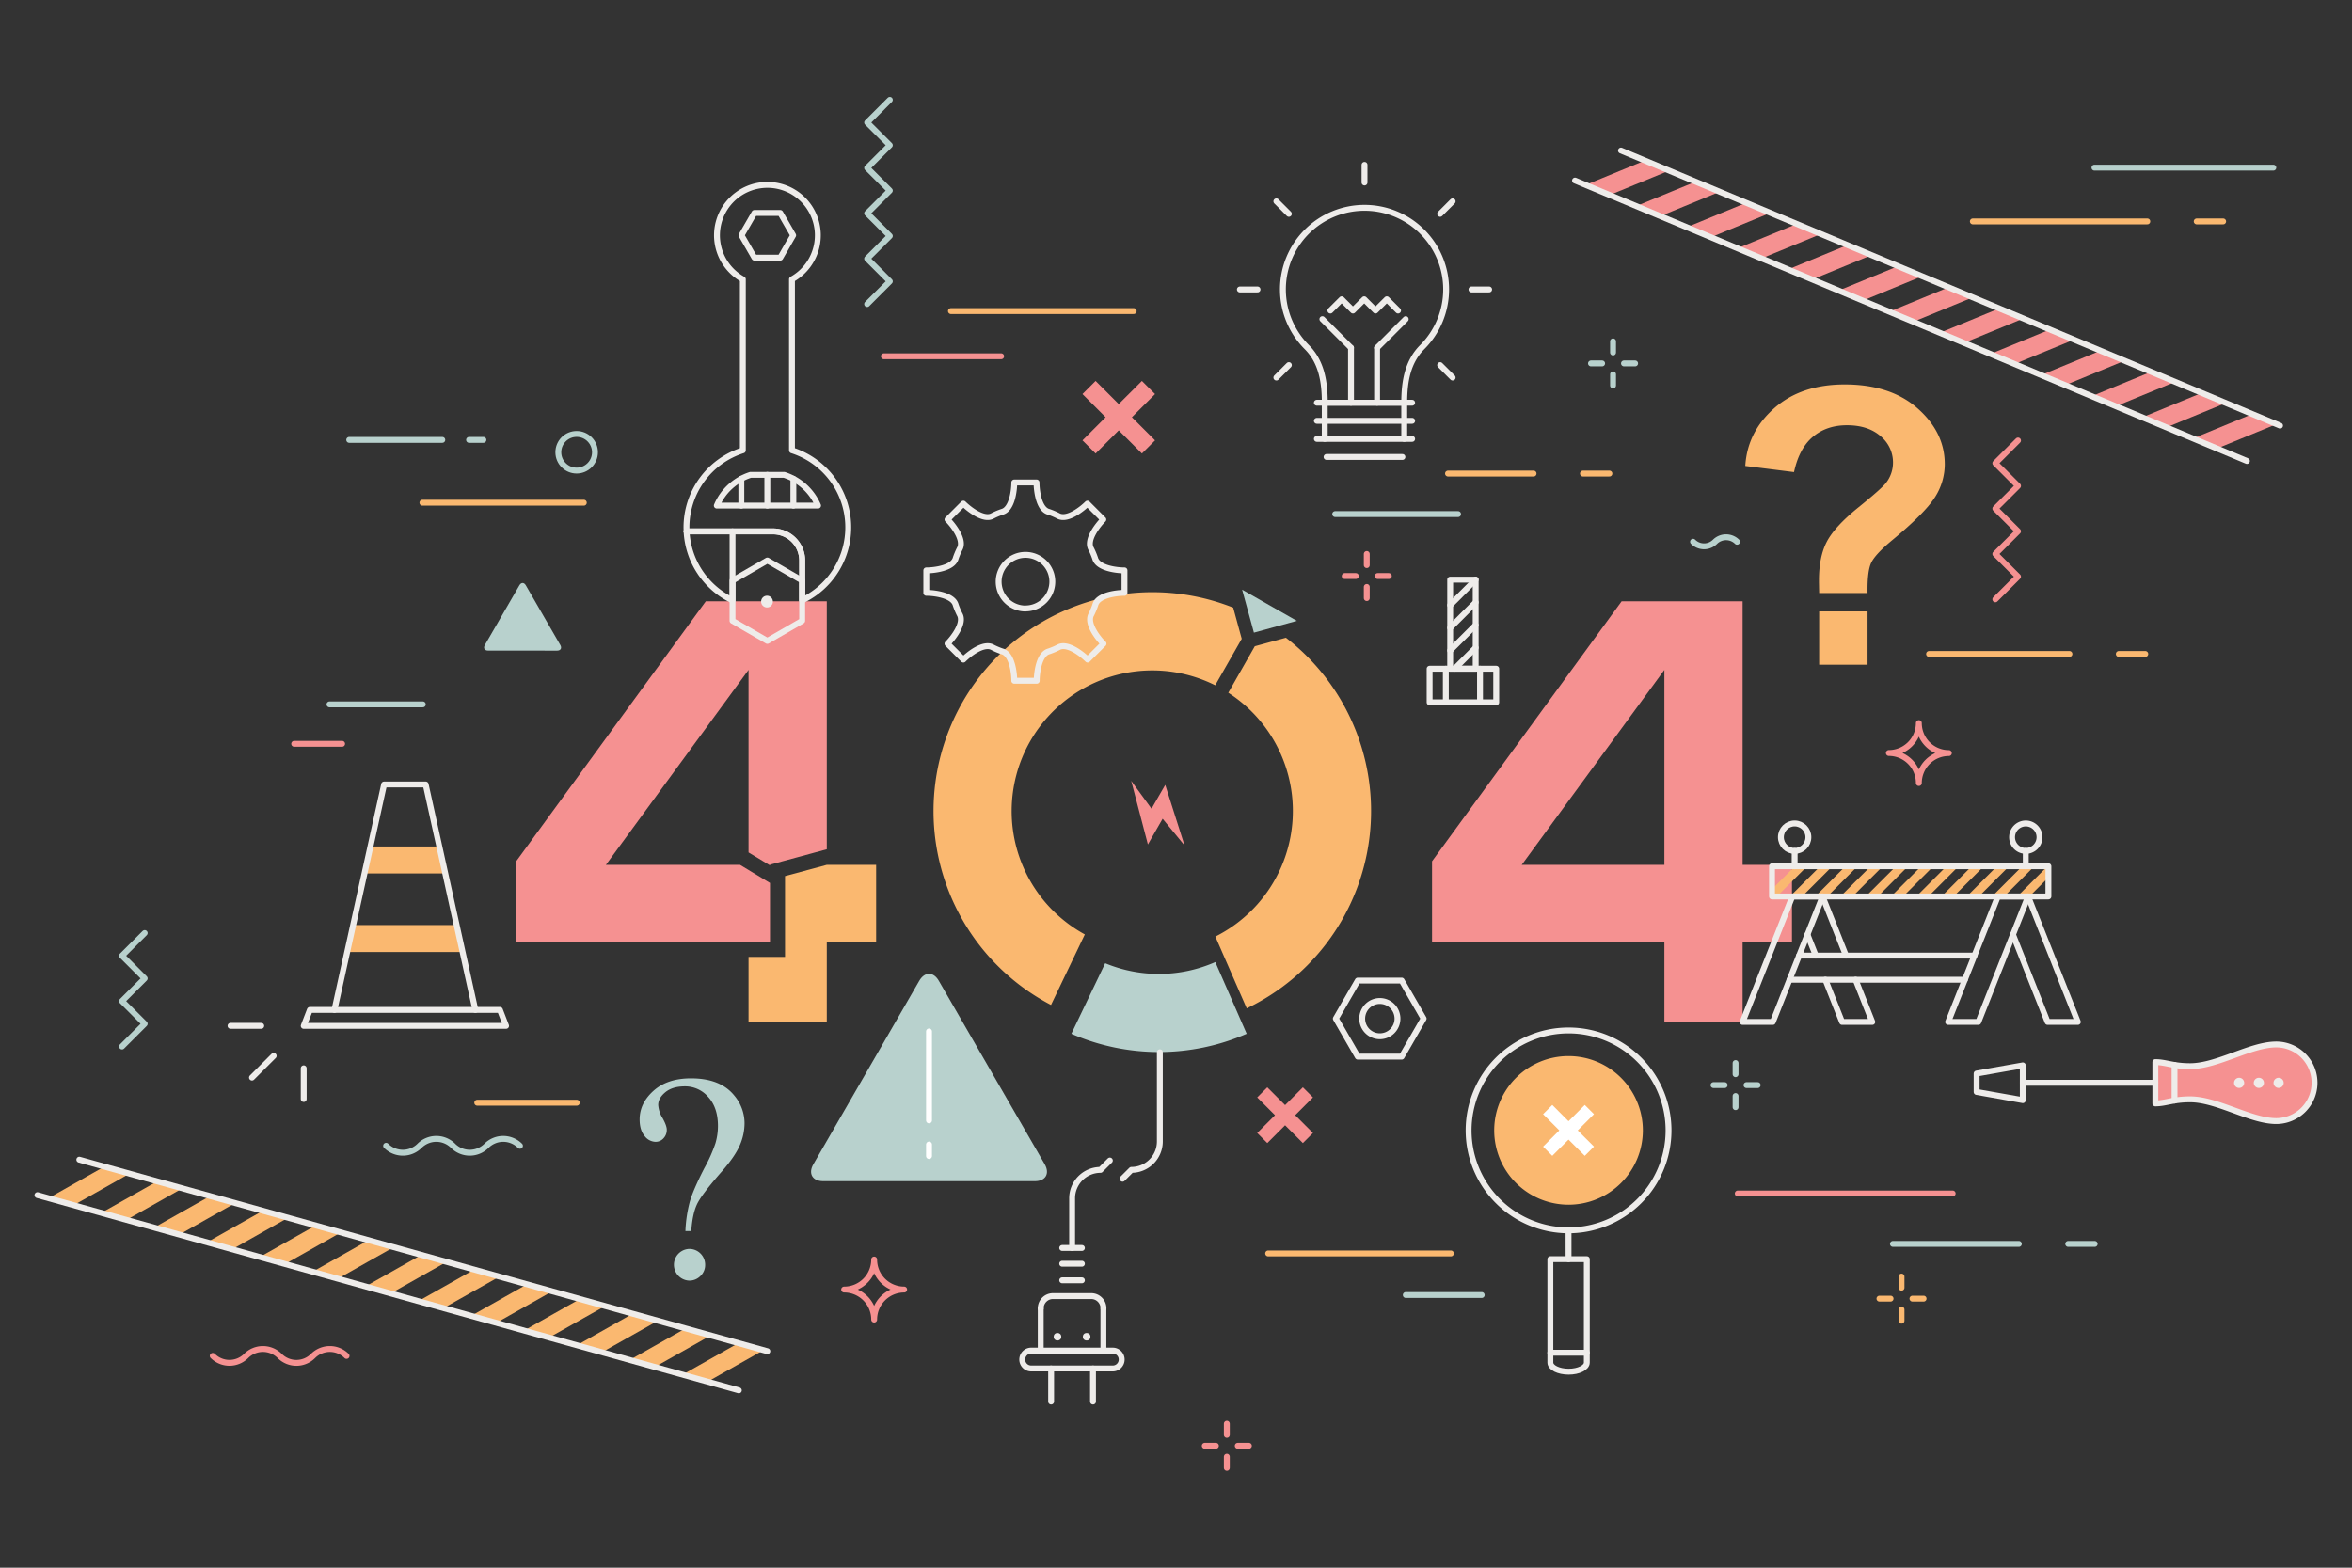 <svg xmlns="http://www.w3.org/2000/svg" viewBox="0 0 1200 800">
    <rect x="0" y="0" width="1200" height="800" fill="#333333" stroke="none"/>
    <g data-name="Secondary shapes">
        <path fill="#f59191"
            d="M889.09,441.34V306.84H827.37L730.64,439.5v41.14H849.17v40.84h39.92V480.64h25.18v-39.3Zm-39.92,0H776.39l72.78-99.49Z" />
        <polygon fill="#fab870"
            points="421.83 441.34 400.52 447.08 400.52 488.32 381.91 488.32 381.91 521.49 421.83 521.49 421.83 480.64 447.01 480.64 447.01 441.34 421.83 441.34" />
        <polygon fill="#f59191"
            points="360.11 306.84 263.38 439.5 263.38 480.64 392.85 480.64 392.85 450.57 377.57 441.34 309.13 441.34 381.91 341.85 381.91 435 392.85 441.61 392.85 441.25 421.83 433.39 421.83 306.84 360.11 306.84" />
        <path fill="#fab870"
            d="M516.15,413.84A71.74,71.74,0,0,1,620,349.71L633.53,326l-4.35-15.91a111.67,111.67,0,0,0-92.95,202.75l17.25-36A71.71,71.71,0,0,1,516.15,413.84Z" />
        <path fill="#b8d1cd"
            d="M591.35,497a71.54,71.54,0,0,1-27.48-5.46l-17.26,36a111.92,111.92,0,0,0,89.45,0l-16-36.59A71.47,71.47,0,0,1,591.35,497Z" />
        <path fill="#fab870"
            d="M656.08,325.44l-15.88,4.35-13.52,23.73a71.71,71.71,0,0,1-6.6,124.42l16,36.63a111.67,111.67,0,0,0,20-189.13Z" />
        <polygon fill="#b8d1cd" points="639.75 322.84 661.67 316.83 633.74 300.92 639.75 322.84" />
        <path fill="#fab870"
            d="M952.83,302.62h-24.7q-.11-5.31-.1-6.47,0-12,4-19.69t15.92-17.37q11.94-9.64,14.27-12.64a16.82,16.82,0,0,0,3.6-10.43,17.34,17.34,0,0,0-6.36-13.46Q953.09,217,942.31,217q-10.39,0-17.39,5.91t-9.61,18l-24.86-3.13q1.06-17.36,14.76-29.47t35.94-12.12q23.42,0,37.24,12.22t13.84,28.43a31.24,31.24,0,0,1-5.08,17q-5.08,8-21.73,21.81-8.62,7.16-10.7,11.49T952.83,302.62Zm-24.7,36.58V312h24.7v27.2Z" />
        <path fill="#b8d1cd"
            d="M352.7,628.23h-3A68.32,68.32,0,0,1,352,613q1.78-6,7.31-16.8A77.79,77.79,0,0,0,365,583.5a31.33,31.33,0,0,0,1.3-8.93q0-9.26-4.9-14.72a15.52,15.52,0,0,0-12-5.47q-6.31,0-9.95,3c-2.43,2-3.63,4.15-3.63,6.48a14.32,14.32,0,0,0,2.18,6.63q2.19,3.93,2.19,6a6.19,6.19,0,0,1-1.68,4.41,5.39,5.39,0,0,1-4.08,1.78,7.2,7.2,0,0,1-5.57-3q-2.52-3-2.52-8.43,0-8.26,7.07-14.61t19.15-6.35q15,0,22.07,8.76a22,22,0,0,1,5.24,14.25,28.28,28.28,0,0,1-2.36,11q-2.37,5.63-9,13.24-10.56,12-12.9,17T352.7,628.23Zm-1.05,9.1a8.06,8.06,0,0,1,8.12,8.12,7.71,7.71,0,0,1-2.4,5.7,7.89,7.89,0,0,1-5.72,2.35,8.09,8.09,0,0,1,0-16.17Z" />
        <path fill="#b8d1cd"
            d="M420,602.76c-5.51,0-7.77-3.91-5-8.68l54-93.55c2.76-4.78,7.27-4.78,10,0l54,93.55c2.75,4.77.5,8.68-5,8.68Z" />
        <polygon fill="#f59191"
            points="589.31 201.09 582.61 194.39 570.79 206.2 558.98 194.39 552.28 201.09 564.09 212.91 552.28 224.72 558.98 231.43 570.79 219.61 582.61 231.43 589.31 224.72 577.5 212.91 589.31 201.09" />
        <path fill="#f59191" d="M585.66,430.92l7.52-13.11,11.17,13.61-9.84-30.89-7,12.15-10.36-14.22Z" />
        <polygon fill="#f59191"
            points="669.88 560.01 664.73 554.87 655.66 563.94 646.58 554.87 641.44 560.01 650.51 569.09 641.44 578.16 646.58 583.31 655.66 574.23 664.73 583.31 669.88 578.16 660.8 569.09 669.88 560.01" />
        <polygon fill="none" stroke="#eeecea" stroke-linecap="round" stroke-linejoin="round" stroke-width="3"
            points="384.91 131.49 378.32 120.08 384.91 108.67 398.1 108.67 404.68 120.08 398.1 131.49 384.91 131.49" />
        <path fill="none" stroke="#eeecea" stroke-linecap="round" stroke-linejoin="round" stroke-width="3"
            d="M409.27,306.36V286a14.83,14.83,0,0,0-14.83-14.83H350.29" />
        <path fill="none" stroke="#eeecea" stroke-linecap="round" stroke-linejoin="round" stroke-width="3"
            d="M409.27,306.36V286a14.83,14.83,0,0,0-14.83-14.83H350.29c0-.68-.05-1.36-.05-2.05A41.27,41.27,0,0,1,379,229.8V142.54h0a25.73,25.73,0,1,1,25.07,0h0V229.8a41.27,41.27,0,0,1,5.22,76.56" />
        <path fill="none" stroke="#eeecea" stroke-linecap="round" stroke-linejoin="round" stroke-width="3"
            d="M350.29,271.16a41.27,41.27,0,0,0,23.45,35.21V271.16" />
        <path fill="none" stroke="#eeecea" stroke-linecap="round" stroke-linejoin="round" stroke-width="3"
            d="M400.06,242.32H382.94A27.93,27.93,0,0,0,365.72,258h51.65A28,28,0,0,0,400.06,242.32Z" />
        <line x1="391.5" x2="391.5" y1="242.32" y2="258.03" fill="none" stroke="#eeecea" stroke-linecap="round"
            stroke-linejoin="round" stroke-width="3" />
        <line x1="404.78" x2="404.78" y1="244.31" y2="258.03" fill="none" stroke="#eeecea" stroke-linecap="round"
            stroke-linejoin="round" stroke-width="3" />
        <line x1="378.23" x2="378.23" y1="244.31" y2="258.03" fill="none" stroke="#eeecea" stroke-linecap="round"
            stroke-linejoin="round" stroke-width="3" />
        <polygon fill="none" stroke="#eeecea" stroke-linecap="round" stroke-linejoin="round" stroke-width="3"
            points="409.27 316.8 391.5 327.06 373.73 316.8 373.73 296.28 391.5 286.02 409.27 296.28 409.27 316.8" />
        <path fill="#eeecea" d="M394.33,307a3,3,0,1,1-3-3A3,3,0,0,1,394.33,307Z" />
        <path fill="none" stroke="#eeecea" stroke-linecap="round" stroke-linejoin="round" stroke-width="3"
            d="M573.72,302.53V291.08c-3.9,0-13.63-1.09-15-6.21h0a37.56,37.56,0,0,0-2-4.76h0c-2.68-4.56,3.43-12.21,6.19-15l-8.1-8.1c-2.76,2.76-10.41,8.87-15,6.19h0a37.51,37.51,0,0,0-4.76-2h0c-5.12-1.33-6.21-11.06-6.21-15H517.49c0,3.91-1.09,13.64-6.21,15h0a37.51,37.51,0,0,0-4.76,2h0c-4.57,2.68-12.21-3.43-15-6.19l-8.1,8.1c2.76,2.76,8.87,10.41,6.19,15a37.51,37.51,0,0,0-2,4.76h0c-1.33,5.12-11.06,6.21-15,6.21v11.45c3.91,0,13.64,1.09,15,6.21h0a39,39,0,0,0,2,4.76h0c2.68,4.56-3.43,12.21-6.19,15l8.1,8.1c2.76-2.76,10.4-8.88,15-6.2h0a36.1,36.1,0,0,0,4.76,2h0c5.12,1.34,6.21,11.07,6.21,15h11.45c0-3.9,1.09-13.63,6.21-15h0a37.51,37.51,0,0,0,4.76-2h0c4.56-2.68,12.21,3.44,15,6.2l8.1-8.1c-2.76-2.76-8.87-10.41-6.19-15h0a37.1,37.1,0,0,0,2-4.77h0C560.09,303.62,569.82,302.53,573.72,302.53Zm-50.51,8A13.69,13.69,0,1,1,536.9,296.8,13.69,13.69,0,0,1,523.21,310.49Z" />
        <polygon fill="none" stroke="#eeecea" stroke-linecap="round" stroke-linejoin="round" stroke-width="3"
            points="692.74 539.21 681.54 519.8 692.74 500.4 715.15 500.4 726.35 519.8 715.15 539.21 692.74 539.21" />
        <path fill="none" stroke="#eeecea" stroke-linecap="round" stroke-linejoin="round" stroke-width="3"
            d="M695,519.81a9,9,0,1,1,9,9A9,9,0,0,1,695,519.81Z" />
        <rect width="33.98" height="17.15" x="729.4" y="341.26" fill="none" stroke="#eeecea" stroke-linecap="round"
            stroke-linejoin="round" stroke-width="3" />
        <line x1="737.67" x2="737.67" y1="341.26" y2="358.41" fill="none" stroke="#eeecea" stroke-linecap="round"
            stroke-linejoin="round" stroke-width="3" />
        <line x1="755.11" x2="755.11" y1="341.26" y2="358.41" fill="none" stroke="#eeecea" stroke-linecap="round"
            stroke-linejoin="round" stroke-width="3" />
        <rect width="13.01" height="45.46" x="739.89" y="295.8" fill="none" stroke="#eeecea" stroke-linecap="round"
            stroke-linejoin="round" stroke-width="3" />
        <line x1="752.89" x2="739.89" y1="295.8" y2="308.81" fill="none" stroke="#eeecea" stroke-linecap="round"
            stroke-linejoin="round" stroke-width="3" />
        <line x1="752.89" x2="739.89" y1="307.37" y2="320.38" fill="none" stroke="#eeecea" stroke-linecap="round"
            stroke-linejoin="round" stroke-width="3" />
        <line x1="752.89" x2="739.89" y1="318.95" y2="331.95" fill="none" stroke="#eeecea" stroke-linecap="round"
            stroke-linejoin="round" stroke-width="3" />
        <line x1="752.89" x2="742.16" y1="330.52" y2="341.26" fill="none" stroke="#eeecea" stroke-linecap="round"
            stroke-linejoin="round" stroke-width="3" />
        <path fill="none" stroke="#eeecea" stroke-linecap="round" stroke-linejoin="round" stroke-width="3"
            d="M791,642.57v52.78c0,2.55,4.16,4.61,9.3,4.62s9.3-2.08,9.3-4.62V642.57Z" />
        <path fill="none" stroke="#eeecea" stroke-linecap="round" stroke-linejoin="round" stroke-width="3"
            d="M749.29,576.85a51,51,0,1,1,51,51A51,51,0,0,1,749.29,576.85Z" />
        <path fill="#fab870" d="M762.35,576.85a37.92,37.92,0,1,1,37.92,37.92A37.93,37.93,0,0,1,762.35,576.85Z" />
        <line x1="800.28" x2="800.27" y1="642.57" y2="627.83" fill="none" stroke="#eeecea" stroke-linecap="round"
            stroke-linejoin="round" stroke-width="3" />
        <line x1="790.98" x2="809.58" y1="690.31" y2="690.31" fill="none" stroke="#eeecea" stroke-linecap="round"
            stroke-linejoin="round" stroke-width="3" />
        <polygon fill="#fff"
            points="813.26 568.56 808.56 563.86 800.27 572.15 791.99 563.86 787.29 568.56 795.57 576.85 787.29 585.13 791.99 589.83 800.27 581.55 808.56 589.83 813.26 585.13 804.97 576.85 813.26 568.56" />
        <path fill="#fab870"
            d="M941.55,442.05l-15.41,15.42h6.18l15.41-15.42Zm38.66,0L964.8,457.47H971l15.41-15.42Zm-25.77,0L939,457.47h6.19l15.41-15.42Zm-25.77,0-15.42,15.42h6.18l15.42-15.42Zm-12.89,0-11.7,11.7v3.72h2.47L922,442.05Zm51.55,0-15.42,15.42h6.18l15.41-15.42Zm77.31,0-15.41,15.42h6.18l9.7-9.71v-5.71Zm-51.54,0-15.42,15.42h6.18l15.42-15.42Zm52,15.42v-3l-3,3Zm-13.35-15.42-15.42,15.42h6.18l15.42-15.42Zm-12.89,0-15.41,15.42h6.17l15.42-15.42Zm-12.89,0-15.41,15.42h6.18l15.41-15.42Z" />
        <rect width="141.03" height="15.41" x="904.08" y="442.05" fill="none" stroke="#eeecea" stroke-linecap="round"
            stroke-linejoin="round" stroke-width="3" />
        <polygon fill="none" stroke="#eeecea" stroke-linecap="round" stroke-linejoin="round" stroke-width="3"
            points="929.87 457.46 904.5 521.49 889.09 521.49 914.46 457.46 929.87 457.46" />
        <line x1="941.84" x2="929.87" y1="487.66" y2="457.47" fill="none" stroke="#eeecea" stroke-linecap="round"
            stroke-linejoin="round" stroke-width="3" />
        <polyline fill="none" stroke="#eeecea" stroke-linecap="round" stroke-linejoin="round" stroke-width="3"
            points="931.29 499.95 939.83 521.49 955.24 521.49 946.71 499.96" />
        <line x1="922.16" x2="926.42" y1="476.91" y2="487.66" fill="none" stroke="#eeecea" stroke-linecap="round"
            stroke-linejoin="round" stroke-width="3" />
        <polygon fill="none" stroke="#eeecea" stroke-linecap="round" stroke-linejoin="round" stroke-width="3"
            points="1034.74 457.46 1009.37 521.49 993.95 521.49 1019.33 457.46 1034.74 457.46" />
        <polyline fill="none" stroke="#eeecea" stroke-linecap="round" stroke-linejoin="round" stroke-width="3"
            points="1027.03 476.91 1044.69 521.49 1060.11 521.49 1034.74 457.46" />
        <circle cx="915.63" cy="427.22" r="7.01" fill="none" stroke="#eeecea" stroke-linecap="round"
            stroke-linejoin="round" stroke-width="3" />
        <line x1="915.63" x2="915.63" y1="434.23" y2="442.05" fill="none" stroke="#eeecea" stroke-linecap="round"
            stroke-linejoin="round" stroke-width="3" />
        <path fill="none" stroke="#eeecea" stroke-linecap="round" stroke-linejoin="round" stroke-width="3"
            d="M1040.57,427.22a7,7,0,1,0-7,7A7,7,0,0,0,1040.57,427.22Z" />
        <line x1="1033.56" x2="1033.56" y1="434.23" y2="442.05" fill="none" stroke="#eeecea" stroke-linecap="round"
            stroke-linejoin="round" stroke-width="3" />
        <line x1="1002.49" x2="913.03" y1="499.96" y2="499.96" fill="none" stroke="#eeecea" stroke-linecap="round"
            stroke-linejoin="round" stroke-width="3" />
        <line x1="1007.36" x2="917.9" y1="487.66" y2="487.66" fill="none" stroke="#eeecea" stroke-linecap="round"
            stroke-linejoin="round" stroke-width="3" />
        <path fill="#f59191"
            d="M1161.35,533c-13.16,0-30.07,11.08-43.93,11.08-8.8,0-12.48-2.08-17.75-2.08v21.07c5.27,0,8.95-2.08,17.75-2.08,13.86,0,30.77,11.09,43.93,11.09a19.54,19.54,0,1,0,0-39.08Z" />
        <polygon fill="none" stroke="#eeecea" stroke-linecap="round" stroke-linejoin="round" stroke-width="3"
            points="1008.48 547.84 1008.48 557.23 1032.04 561.41 1032.04 543.67 1008.48 547.84" />
        <line x1="1099.67" x2="1032.04" y1="552.54" y2="552.54" fill="none" stroke="#eeecea" stroke-linecap="round"
            stroke-linejoin="round" stroke-width="3" />
        <path fill="none" stroke="#eeecea" stroke-linecap="round" stroke-linejoin="round" stroke-width="3"
            d="M1161.35,533c-13.16,0-30.07,11.08-43.93,11.08-8.8,0-12.48-2.08-17.75-2.08v21.07c5.27,0,8.95-2.08,17.75-2.08,13.86,0,30.77,11.09,43.93,11.09a19.54,19.54,0,1,0,0-39.08Z" />
        <path fill="#eeecea" d="M1162.56,550a2.59,2.59,0,1,1-2.59,2.59A2.59,2.59,0,0,1,1162.56,550Z" />
        <path fill="#eeecea" d="M1152.48,550a2.59,2.59,0,1,1-2.59,2.59A2.59,2.59,0,0,1,1152.48,550Z" />
        <path fill="#eeecea" d="M1142.4,550a2.59,2.59,0,1,1-2.58,2.59A2.6,2.6,0,0,1,1142.4,550Z" />
        <line x1="1109.46" x2="1109.46" y1="561.63" y2="543.45" fill="none" stroke="#eeecea" stroke-linecap="round"
            stroke-linejoin="round" stroke-width="3" />
        <polygon fill="#f59191" points="821.28 99.53 808.96 94.39 839.25 81.94 851.57 87.08 821.28 99.53" />
        <polygon fill="#f59191" points="847.1 110.31 834.79 105.17 865.08 92.72 877.39 97.86 847.1 110.31" />
        <polygon fill="#f59191" points="872.92 121.08 860.61 115.95 890.9 103.5 903.21 108.64 872.92 121.08" />
        <polygon fill="#f59191" points="898.75 131.86 886.43 126.72 916.72 114.28 929.04 119.42 898.75 131.86" />
        <polygon fill="#f59191" points="924.57 142.64 912.25 137.5 942.54 125.05 954.86 130.19 924.57 142.64" />
        <polygon fill="#f59191" points="950.39 153.42 938.08 148.28 968.37 135.83 980.68 140.97 950.39 153.42" />
        <polygon fill="#f59191" points="976.21 164.2 963.9 159.06 994.19 146.61 1006.5 151.75 976.21 164.2" />
        <polygon fill="#f59191" points="1002.03 174.98 989.72 169.84 1020.01 157.39 1032.33 162.53 1002.03 174.98" />
        <polygon fill="#f59191" points="1027.86 185.76 1015.55 180.62 1045.84 168.17 1058.15 173.31 1027.86 185.76" />
        <polygon fill="#f59191" points="1053.68 196.54 1041.37 191.4 1071.66 178.95 1083.97 184.09 1053.68 196.54" />
        <polygon fill="#f59191" points="1079.51 207.32 1067.19 202.18 1097.48 189.73 1109.8 194.87 1079.51 207.32" />
        <polygon fill="#f59191" points="1105.33 218.1 1093.01 212.96 1123.31 200.51 1135.62 205.65 1105.33 218.1" />
        <polygon fill="#f59191" points="1131.15 228.88 1118.84 223.74 1149.13 211.29 1161.44 216.43 1131.15 228.88" />
        <line x1="827.03" x2="1163.29" y1="76.83" y2="217.2" fill="none" stroke="#eeecea" stroke-linecap="round"
            stroke-linejoin="round" stroke-width="3" />
        <line x1="803.59" x2="1146.38" y1="92.14" y2="235.24" fill="none" stroke="#eeecea" stroke-linecap="round"
            stroke-linejoin="round" stroke-width="3" />
        <polygon fill="#fab870" points="37.57 615.02 24.71 611.44 53.23 595.34 66.09 598.92 37.57 615.02" />
        <polygon fill="#fab870" points="64.53 622.53 51.67 618.95 80.19 602.85 93.04 606.43 64.53 622.53" />
        <polygon fill="#fab870" points="91.48 630.03 78.63 626.45 107.15 610.35 120 613.93 91.48 630.03" />
        <polygon fill="#fab870" points="118.44 637.53 105.58 633.96 134.1 617.86 146.96 621.44 118.44 637.53" />
        <polygon fill="#fab870" points="145.4 645.04 132.54 641.46 161.06 625.36 173.91 628.94 145.4 645.04" />
        <polygon fill="#fab870" points="172.35 652.55 159.5 648.97 188.02 632.87 200.87 636.45 172.35 652.55" />
        <polygon fill="#fab870" points="199.31 660.05 186.46 656.47 214.98 640.38 227.83 643.95 199.31 660.05" />
        <polygon fill="#fab870" points="226.27 667.55 213.41 663.98 241.93 647.88 254.79 651.46 226.27 667.55" />
        <polygon fill="#fab870" points="253.22 675.06 240.37 671.48 268.89 655.38 281.74 658.96 253.22 675.06" />
        <polygon fill="#fab870" points="280.18 682.56 267.33 678.99 295.85 662.89 308.7 666.47 280.18 682.56" />
        <polygon fill="#fab870" points="307.14 690.07 294.29 686.49 322.81 670.39 335.66 673.97 307.14 690.07" />
        <polygon fill="#fab870" points="334.1 697.58 321.24 694 349.76 677.9 362.62 681.48 334.1 697.58" />
        <polygon fill="#fab870" points="361.05 705.08 348.2 701.5 376.72 685.4 389.57 688.98 361.05 705.08" />
        <line x1="40.47" x2="391.5" y1="591.79" y2="689.52" fill="none" stroke="#eeecea" stroke-linecap="round"
            stroke-linejoin="round" stroke-width="3" />
        <line x1="19.11" x2="376.96" y1="609.88" y2="709.51" fill="none" stroke="#eeecea" stroke-linecap="round"
            stroke-linejoin="round" stroke-width="3" />
        <polygon fill="#fab870" points="227.19 445.73 185.97 445.73 189 431.96 224.15 431.96 227.19 445.73" />
        <polygon fill="#fab870" points="232.99 472.06 180.17 472.06 177.35 485.83 235.81 485.83 232.99 472.06" />
        <polyline fill="none" stroke="#eeecea" stroke-linecap="round" stroke-linejoin="round" stroke-width="3"
            points="242.52 515.36 217.18 400.32 195.97 400.32 170.63 515.36" />
        <polygon fill="none" stroke="#eeecea" stroke-linecap="round" stroke-linejoin="round" stroke-width="3"
            points="258.2 523.5 255.06 515.36 158.09 515.36 154.95 523.5 258.2 523.5" />
        <line x1="133.28" x2="117.62" y1="523.49" y2="523.49" fill="none" stroke="#eeecea" stroke-linecap="round"
            stroke-linejoin="round" stroke-width="3" />
        <line x1="139.63" x2="128.56" y1="538.82" y2="549.89" fill="none" stroke="#eeecea" stroke-linecap="round"
            stroke-linejoin="round" stroke-width="3" />
        <line x1="154.95" x2="154.95" y1="545.17" y2="560.83" fill="none" stroke="#eeecea" stroke-linecap="round"
            stroke-linejoin="round" stroke-width="3" />
        <path fill="#b8d1cd"
            d="M249,332c-1.79,0-2.53-1.28-1.63-2.83L265,298.68c.9-1.56,2.37-1.56,3.27,0l17.61,30.51c.9,1.55.17,2.83-1.63,2.83Z" />
        <line x1="473.99" x2="473.99" y1="526.35" y2="571.74" fill="none" stroke="#fff" stroke-linecap="round"
            stroke-linejoin="round" stroke-width="3" />
        <line x1="473.99" x2="473.99" y1="589.93" y2="584.06" fill="none" stroke="#fff" stroke-linecap="round"
            stroke-linejoin="round" stroke-width="3" />
        <path fill="none" stroke="#eeecea" stroke-linecap="round" stroke-linejoin="round" stroke-width="3"
            d="M716.45,205.51c0-11.12,1.85-21,9.16-28.36h0a41.64,41.64,0,1,0-58.85,0h0c7.31,7.31,9.15,17.24,9.15,28.36Z" />
        <line x1="720.48" x2="671.86" y1="205.51" y2="205.51" fill="none" stroke="#eeecea" stroke-linecap="round"
            stroke-linejoin="round" stroke-width="3" />
        <line x1="720.49" x2="671.86" y1="214.74" y2="214.74" fill="none" stroke="#eeecea" stroke-linecap="round"
            stroke-linejoin="round" stroke-width="3" />
        <line x1="720.48" x2="671.86" y1="223.96" y2="223.96" fill="none" stroke="#eeecea" stroke-linecap="round"
            stroke-linejoin="round" stroke-width="3" />
        <line x1="675.89" x2="675.89" y1="223.96" y2="205.51" fill="none" stroke="#eeecea" stroke-linecap="round"
            stroke-linejoin="round" stroke-width="3" />
        <line x1="716.45" x2="716.45" y1="223.96" y2="205.51" fill="none" stroke="#eeecea" stroke-linecap="round"
            stroke-linejoin="round" stroke-width="3" />
        <line x1="689.29" x2="689.29" y1="177.47" y2="205.51" fill="none" stroke="#eeecea" stroke-linecap="round"
            stroke-linejoin="round" stroke-width="3" />
        <line x1="689.29" x2="674.68" y1="177.47" y2="162.86" fill="none" stroke="#eeecea" stroke-linecap="round"
            stroke-linejoin="round" stroke-width="3" />
        <line x1="702.6" x2="702.6" y1="177.47" y2="205.51" fill="none" stroke="#eeecea" stroke-linecap="round"
            stroke-linejoin="round" stroke-width="3" />
        <line x1="702.6" x2="717.2" y1="177.47" y2="162.86" fill="none" stroke="#eeecea" stroke-linecap="round"
            stroke-linejoin="round" stroke-width="3" />
        <polyline fill="none" stroke="#eeecea" stroke-linecap="round" stroke-linejoin="round" stroke-width="3"
            points="678.76 158.47 684.52 152.72 690.28 158.47 696.03 152.72 701.79 158.47 707.55 152.72 713.3 158.47" />
        <line x1="676.82" x2="715.52" y1="233.19" y2="233.19" fill="none" stroke="#eeecea" stroke-linecap="round"
            stroke-linejoin="round" stroke-width="3" />
        <line x1="696.18" x2="696.18" y1="93.13" y2="84.13" fill="none" stroke="#eeecea" stroke-linecap="round"
            stroke-linejoin="round" stroke-width="3" />
        <line x1="734.77" x2="741.14" y1="109.12" y2="102.75" fill="none" stroke="#eeecea" stroke-linecap="round"
            stroke-linejoin="round" stroke-width="3" />
        <line x1="750.75" x2="759.76" y1="147.71" y2="147.71" fill="none" stroke="#eeecea" stroke-linecap="round"
            stroke-linejoin="round" stroke-width="3" />
        <line x1="734.77" x2="741.14" y1="186.31" y2="192.67" fill="none" stroke="#eeecea" stroke-linecap="round"
            stroke-linejoin="round" stroke-width="3" />
        <line x1="657.58" x2="651.21" y1="109.12" y2="102.75" fill="none" stroke="#eeecea" stroke-linecap="round"
            stroke-linejoin="round" stroke-width="3" />
        <line x1="641.6" x2="632.59" y1="147.71" y2="147.71" fill="none" stroke="#eeecea" stroke-linecap="round"
            stroke-linejoin="round" stroke-width="3" />
        <line x1="657.58" x2="651.21" y1="186.31" y2="192.67" fill="none" stroke="#eeecea" stroke-linecap="round"
            stroke-linejoin="round" stroke-width="3" />
        <path fill="none" stroke="#eeecea" stroke-linecap="round" stroke-linejoin="round" stroke-width="3"
            d="M521.55,693.77a4.56,4.56,0,0,0,4.57,4.57h41.61a4.56,4.56,0,1,0,0-9.12H526.12A4.56,4.56,0,0,0,521.55,693.77Z" />
        <line x1="536.29" x2="536.29" y1="698.34" y2="715.22" fill="none" stroke="#eeecea" stroke-linecap="round"
            stroke-linejoin="round" stroke-width="3" />
        <line x1="557.65" x2="557.65" y1="698.34" y2="715.22" fill="none" stroke="#eeecea" stroke-linecap="round"
            stroke-linejoin="round" stroke-width="3" />
        <line x1="530.98" x2="530.98" y1="689.22" y2="667.65" fill="none" stroke="#eeecea" stroke-linecap="round"
            stroke-linejoin="round" stroke-width="3" />
        <line x1="562.96" x2="562.96" y1="689.22" y2="667.65" fill="none" stroke="#eeecea" stroke-linecap="round"
            stroke-linejoin="round" stroke-width="3" />
        <path fill="none" stroke="#eeecea" stroke-linecap="round" stroke-linejoin="round" stroke-width="3"
            d="M563,667.65a6.25,6.25,0,0,0-6.25-6.25H537.23a6.25,6.25,0,0,0-6.25,6.25" />
        <line x1="541.94" x2="551.99" y1="636.84" y2="636.84" fill="none" stroke="#eeecea" stroke-linecap="round"
            stroke-linejoin="round" stroke-width="3" />
        <line x1="541.94" x2="551.99" y1="644.88" y2="644.88" fill="none" stroke="#eeecea" stroke-linecap="round"
            stroke-linejoin="round" stroke-width="3" />
        <line x1="541.94" x2="551.99" y1="653.35" y2="653.35" fill="none" stroke="#eeecea" stroke-linecap="round"
            stroke-linejoin="round" stroke-width="3" />
        <circle cx="554.41" cy="682.15" r="1.93" fill="#eeecea" />
        <circle cx="539.53" cy="682.15" r="1.93" fill="#eeecea" />
        <path fill="none" stroke="#eeecea" stroke-linecap="round" stroke-linejoin="round" stroke-width="3"
            d="M591.76,537v45.57A14.51,14.51,0,0,1,577.25,597l-4.51,4.5" />
        <path fill="none" stroke="#eeecea" stroke-linecap="round" stroke-linejoin="round" stroke-width="3"
            d="M547,636.84v-25.3A14.51,14.51,0,0,1,561.48,597l4.77-4.77" />
        <path fill="none" stroke="#b8d1cd" stroke-linecap="round" stroke-width="3"
            d="M197,584.71a12.08,12.08,0,0,0,17.07,0,12.09,12.09,0,0,1,17.08,0,12.07,12.07,0,0,0,17.06,0,12.08,12.08,0,0,1,17.07,0" />
        <path fill="none" stroke="#f59191" stroke-linecap="round" stroke-width="3"
            d="M108.54,691.92a12.06,12.06,0,0,0,17.07,0,12.1,12.1,0,0,1,17.07,0,12,12,0,0,0,17.06,0,12.1,12.1,0,0,1,17.07,0" />
        <line x1="821.12" x2="807.63" y1="241.66" y2="241.66" fill="none" stroke="#fab870" stroke-linecap="round"
            stroke-width="3" />
        <line x1="782.43" x2="738.78" y1="241.66" y2="241.66" fill="none" stroke="#fab870" stroke-linecap="round"
            stroke-width="3" />
        <line x1="1094.53" x2="1081.03" y1="333.72" y2="333.72" fill="none" stroke="#fab870" stroke-linecap="round"
            stroke-width="3" />
        <line x1="1055.84" x2="984.22" y1="333.72" y2="333.72" fill="none" stroke="#fab870" stroke-linecap="round"
            stroke-width="3" />
        <line x1="297.86" x2="215.52" y1="256.53" y2="256.53" fill="none" stroke="#fab870" stroke-linecap="round"
            stroke-width="3" />
        <line x1="1068.71" x2="1055.21" y1="634.77" y2="634.77" fill="none" stroke="#b8d1cd" stroke-linecap="round"
            stroke-width="3" />
        <line x1="1030.02" x2="965.78" y1="634.77" y2="634.77" fill="none" stroke="#b8d1cd" stroke-linecap="round"
            stroke-width="3" />
        <line x1="996.26" x2="886.62" y1="609.04" y2="609.04" fill="none" stroke="#f59191" stroke-linecap="round"
            stroke-width="3" />
        <line x1="215.71" x2="168.11" y1="359.45" y2="359.45" fill="none" stroke="#b8d1cd" stroke-linecap="round"
            stroke-width="3" />
        <line x1="174.54" x2="150.1" y1="379.57" y2="379.57" fill="none" stroke="#f59191" stroke-linecap="round"
            stroke-width="3" />
        <line x1="1134.26" x2="1120.77" y1="112.99" y2="112.99" fill="#fab870" stroke="#fab870" stroke-linecap="round"
            stroke-width="3" />
        <line x1="1095.57" x2="1006.55" y1="112.99" y2="112.99" fill="#fab870" stroke="#fab870" stroke-linecap="round"
            stroke-width="3" />
        <line x1="1159.86" x2="1068.6" y1="85.55" y2="85.55" fill="none" stroke="#b8d1cd" stroke-linecap="round"
            stroke-width="3" />
        <line x1="743.9" x2="681.22" y1="262.34" y2="262.34" fill="none" stroke="#b8d1cd" stroke-linecap="round"
            stroke-width="3" />
        <line x1="755.97" x2="717.24" y1="660.85" y2="660.85" fill="none" stroke="#b8d1cd" stroke-linecap="round"
            stroke-width="3" />
        <line x1="294.27" x2="243.49" y1="562.72" y2="562.72" fill="none" stroke="#fab870" stroke-linecap="round"
            stroke-width="3" />
        <line x1="578.41" x2="485.17" y1="158.75" y2="158.75" fill="none" stroke="#fab870" stroke-linecap="round"
            stroke-width="3" />
        <line x1="740.26" x2="647.02" y1="639.63" y2="639.63" fill="none" stroke="#fab870" stroke-linecap="round"
            stroke-width="3" />
        <line x1="510.79" x2="450.96" y1="181.81" y2="181.81" fill="none" stroke="#f59191" stroke-linecap="round"
            stroke-width="3" />
        <line x1="246.63" x2="239.32" y1="224.47" y2="224.47" fill="none" stroke="#b8d1cd" stroke-linecap="round"
            stroke-width="3" />
        <line x1="225.66" x2="178.17" y1="224.47" y2="224.47" fill="none" stroke="#b8d1cd" stroke-linecap="round"
            stroke-width="3" />
        <path fill="none" stroke="#f59191" stroke-linecap="round" stroke-linejoin="round" stroke-width="3"
            d="M979,399.57a15.31,15.31,0,0,0-15.3-15.31A15.3,15.3,0,0,0,979,369a15.31,15.31,0,0,0,15.31,15.3A15.32,15.32,0,0,0,979,399.57Z" />
        <path fill="none" stroke="#f59191" stroke-linecap="round" stroke-linejoin="round" stroke-width="3"
            d="M446,673.37a15.3,15.3,0,0,0-15.31-15.31A15.3,15.3,0,0,0,446,642.75a15.3,15.3,0,0,0,15.3,15.31A15.3,15.3,0,0,0,446,673.37Z" />
        <line x1="697.33" x2="697.33" y1="282.7" y2="288.38" fill="none" stroke="#f59191" stroke-linecap="round"
            stroke-linejoin="round" stroke-width="3" />
        <line x1="691.75" x2="686.07" y1="293.96" y2="293.96" fill="none" stroke="#f59191" stroke-linecap="round"
            stroke-linejoin="round" stroke-width="3" />
        <line x1="697.33" x2="697.33" y1="305.21" y2="299.53" fill="none" stroke="#f59191" stroke-linecap="round"
            stroke-linejoin="round" stroke-width="3" />
        <line x1="702.9" x2="708.58" y1="293.96" y2="293.96" fill="none" stroke="#f59191" stroke-linecap="round"
            stroke-linejoin="round" stroke-width="3" />
        <line x1="822.98" x2="822.98" y1="174.19" y2="179.88" fill="none" stroke="#b8d1cd" stroke-linecap="round"
            stroke-linejoin="round" stroke-width="3" />
        <line x1="817.41" x2="811.73" y1="185.45" y2="185.45" fill="none" stroke="#b8d1cd" stroke-linecap="round"
            stroke-linejoin="round" stroke-width="3" />
        <line x1="822.98" x2="822.98" y1="196.71" y2="191.02" fill="none" stroke="#b8d1cd" stroke-linecap="round"
            stroke-linejoin="round" stroke-width="3" />
        <line x1="828.56" x2="834.24" y1="185.45" y2="185.45" fill="none" stroke="#b8d1cd" stroke-linecap="round"
            stroke-linejoin="round" stroke-width="3" />
        <line x1="625.93" x2="625.93" y1="726.53" y2="732.22" fill="none" stroke="#f59191" stroke-linecap="round"
            stroke-linejoin="round" stroke-width="3" />
        <line x1="620.35" x2="614.67" y1="737.79" y2="737.79" fill="none" stroke="#f59191" stroke-linecap="round"
            stroke-linejoin="round" stroke-width="3" />
        <line x1="625.93" x2="625.93" y1="749.05" y2="743.37" fill="none" stroke="#f59191" stroke-linecap="round"
            stroke-linejoin="round" stroke-width="3" />
        <line x1="631.5" x2="637.18" y1="737.79" y2="737.79" fill="none" stroke="#f59191" stroke-linecap="round"
            stroke-linejoin="round" stroke-width="3" />
        <line x1="970.16" x2="970.16" y1="651.44" y2="657.12" fill="none" stroke="#fab870" stroke-linecap="round"
            stroke-linejoin="round" stroke-width="3" />
        <line x1="964.58" x2="958.9" y1="662.7" y2="662.7" fill="none" stroke="#fab870" stroke-linecap="round"
            stroke-linejoin="round" stroke-width="3" />
        <line x1="970.16" x2="970.16" y1="673.95" y2="668.27" fill="none" stroke="#fab870" stroke-linecap="round"
            stroke-linejoin="round" stroke-width="3" />
        <line x1="975.74" x2="981.42" y1="662.7" y2="662.7" fill="none" stroke="#fab870" stroke-linecap="round"
            stroke-linejoin="round" stroke-width="3" />
        <line x1="885.5" x2="885.5" y1="542.48" y2="548.16" fill="none" stroke="#b8d1cd" stroke-linecap="round"
            stroke-linejoin="round" stroke-width="3" />
        <line x1="879.92" x2="874.24" y1="553.73" y2="553.73" fill="none" stroke="#b8d1cd" stroke-linecap="round"
            stroke-linejoin="round" stroke-width="3" />
        <line x1="885.5" x2="885.5" y1="564.99" y2="559.31" fill="none" stroke="#b8d1cd" stroke-linecap="round"
            stroke-linejoin="round" stroke-width="3" />
        <line x1="891.07" x2="896.76" y1="553.73" y2="553.73" fill="none" stroke="#b8d1cd" stroke-linecap="round"
            stroke-linejoin="round" stroke-width="3" />
        <path fill="none" stroke="#b8d1cd" stroke-linecap="round" stroke-width="3"
            d="M863.81,276.46a7.91,7.91,0,0,0,11.22,0,8,8,0,0,1,11.22,0" />
        <circle cx="294.21" cy="230.79" r="9.35" fill="none" stroke="#b8d1cd" stroke-linecap="round"
            stroke-linejoin="round" stroke-width="3" />
        <polyline fill="none" stroke="#b8d1cd" stroke-linecap="round" stroke-linejoin="round" stroke-width="3"
            points="454 50.95 442.43 62.53 454 74.11 442.43 85.69 454 97.27 442.43 108.85 454 120.43 442.43 132 454 143.58 442.43 155.16" />
        <polyline fill="none" stroke="#f59191" stroke-linecap="round" stroke-linejoin="round" stroke-width="3"
            points="1018.03 305.84 1029.61 294.26 1018.03 282.69 1029.61 271.11 1018.03 259.53 1029.61 247.95 1018.03 236.37 1029.61 224.79" />
        <polyline fill="none" stroke="#b8d1cd" stroke-linecap="round" stroke-linejoin="round" stroke-width="3"
            points="73.83 476.14 62.25 487.72 73.83 499.3 62.25 510.88 73.83 522.46 62.25 534.04" />
    </g>
</svg>
